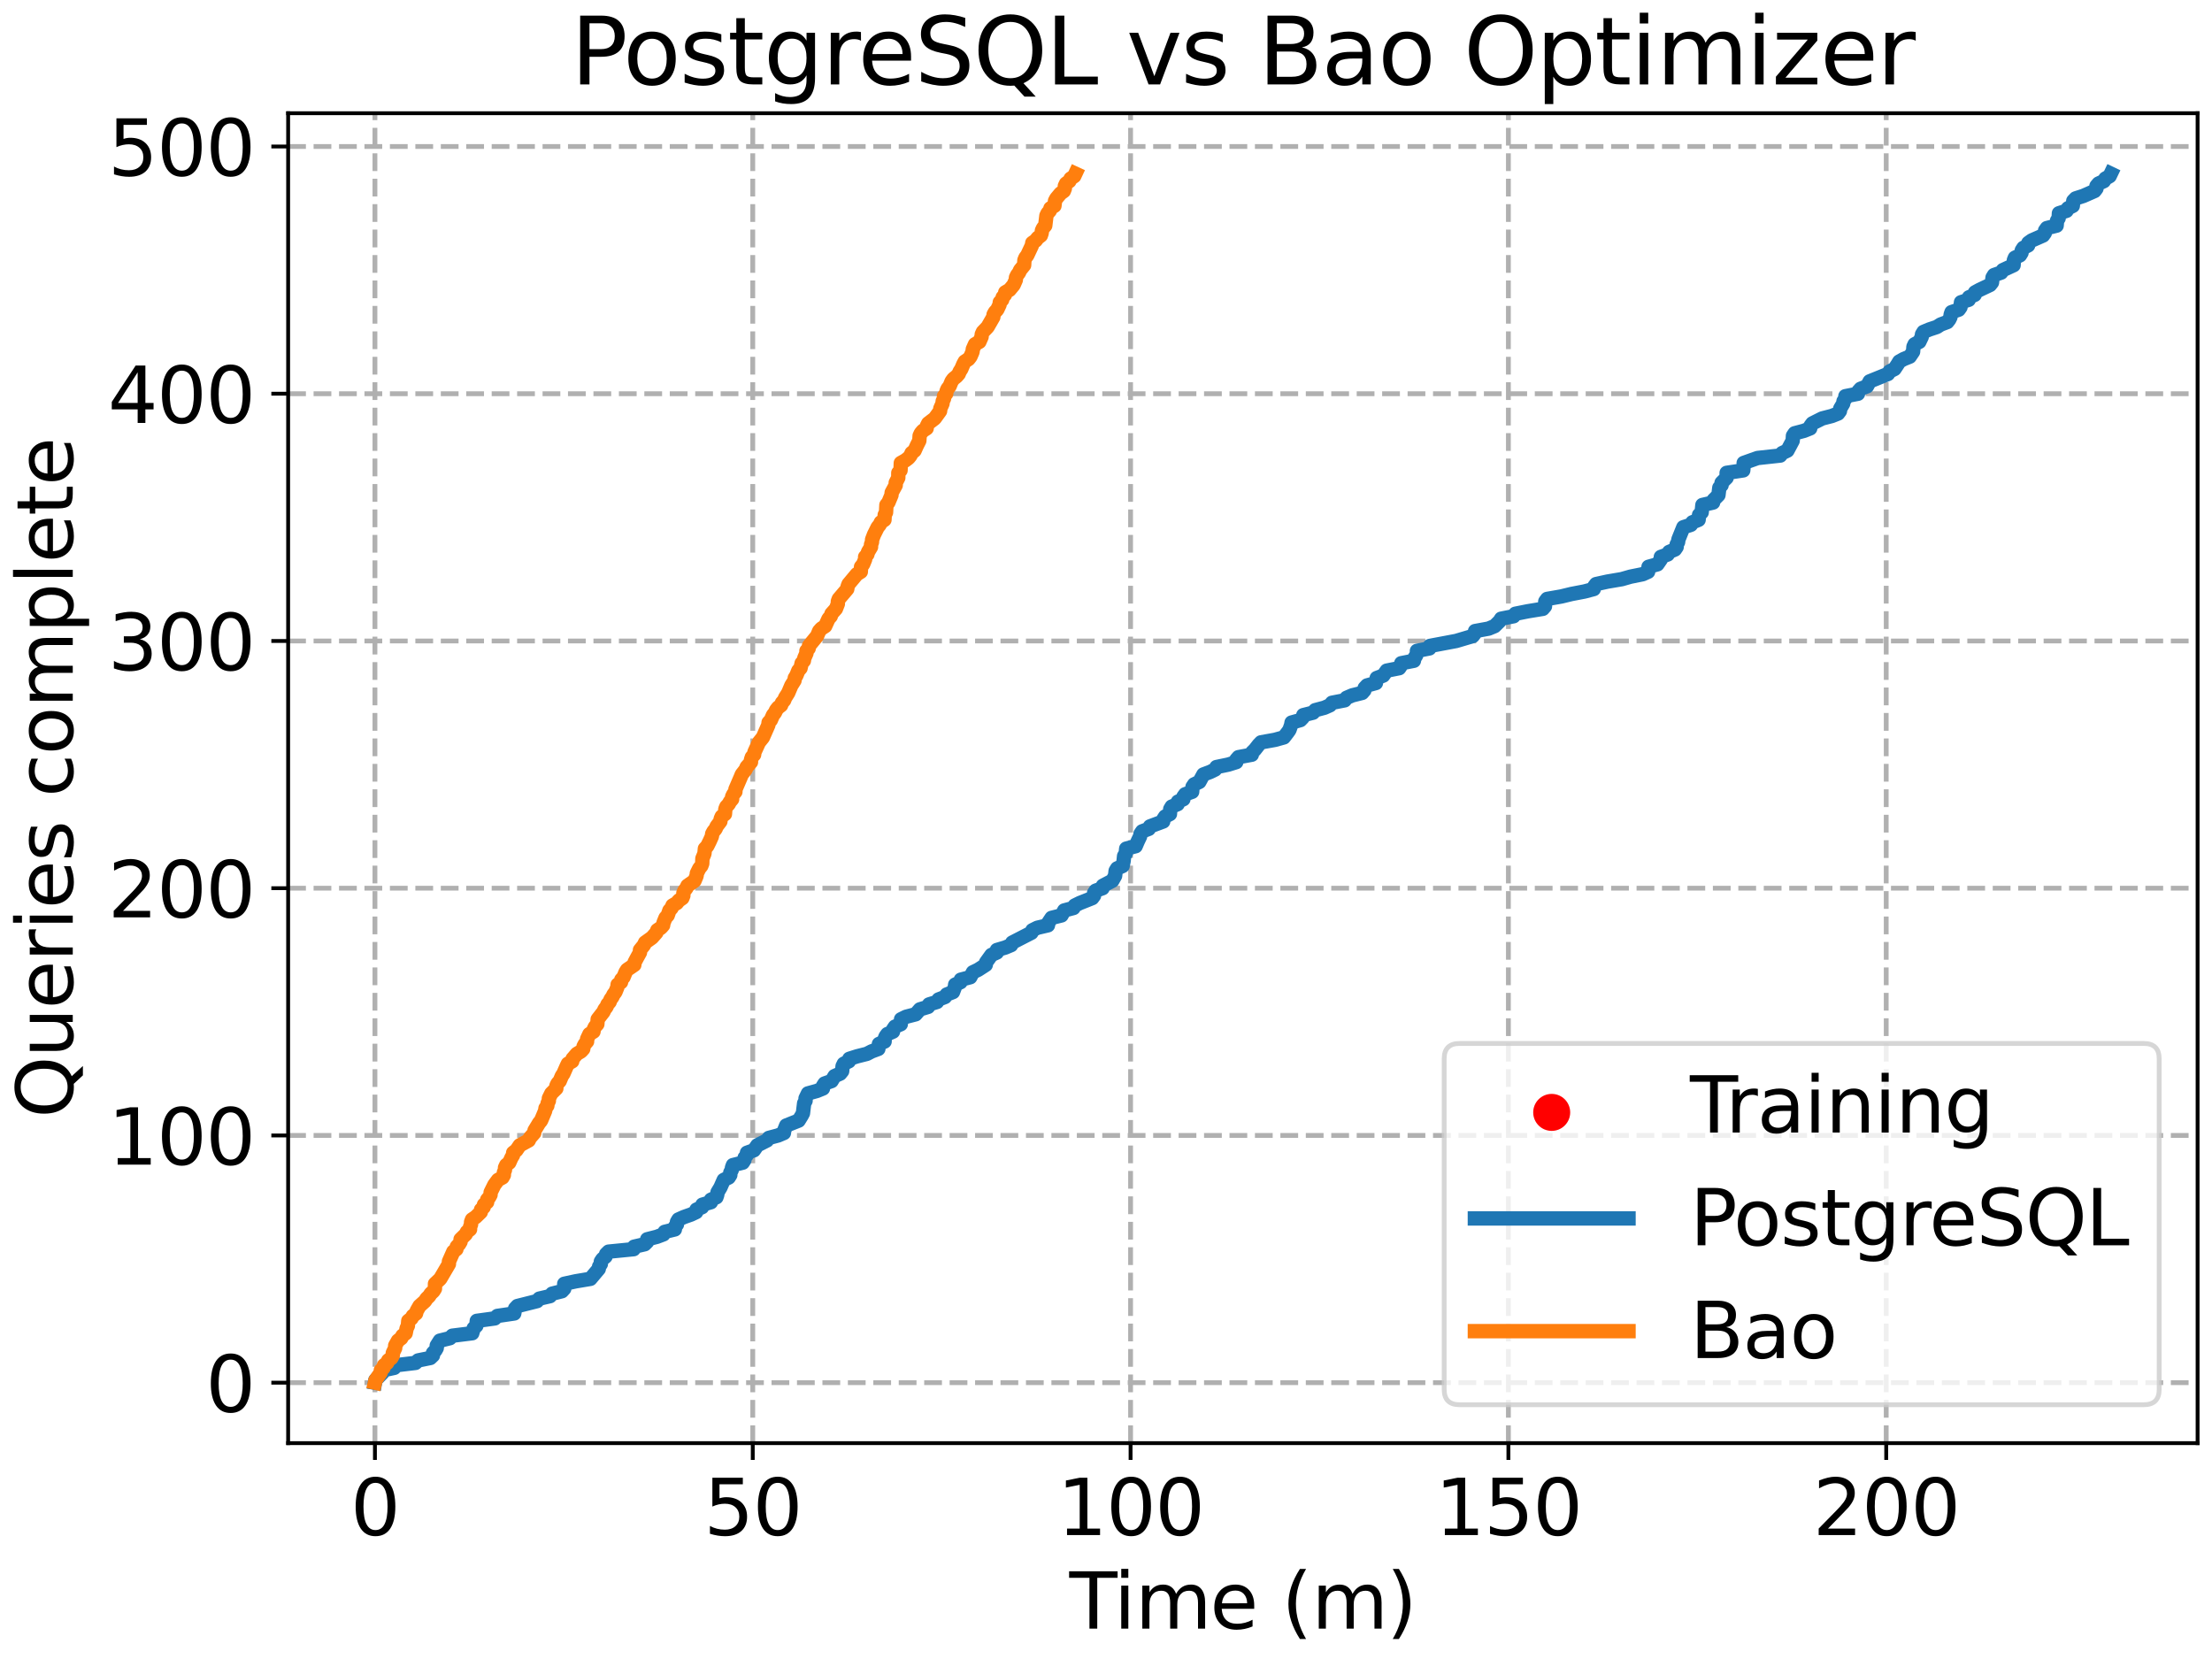 <?xml version="1.0" encoding="utf-8" standalone="no"?>
<!DOCTYPE svg PUBLIC "-//W3C//DTD SVG 1.1//EN"
  "http://www.w3.org/Graphics/SVG/1.1/DTD/svg11.dtd">
<svg xmlns:xlink="http://www.w3.org/1999/xlink" width="460.8pt" height="345.6pt" viewBox="0 0 460.8 345.6" xmlns="http://www.w3.org/2000/svg" version="1.1">
 <defs>
  <style type="text/css">*{stroke-linejoin: round; stroke-linecap: butt}</style>
 </defs>
 <g id="figure_1">
  <g id="patch_1">
   <path d="M 0 345.6 
L 460.8 345.6 
L 460.8 0 
L 0 0 
z
" style="fill: #ffffff"/>
  </g>
  <g id="axes_1">
   <g id="patch_2">
    <path d="M 60.025 300.63 
L 457.8 300.63 
L 457.8 23.589 
L 60.025 23.589 
z
" style="fill: #ffffff"/>
   </g>
   <g id="PathCollection_1"/>
   <g id="matplotlib.axis_1">
    <g id="xtick_1">
     <g id="line2d_1">
      <path d="M 78.106 300.63 
L 78.106 23.589 
" clip-path="url(#p5efdcb391f)" style="fill: none; stroke-dasharray: 3.7,1.6; stroke-dashoffset: 0; stroke: #b0b0b0"/>
     </g>
     <g id="line2d_2">
      <defs>
       <path id="m26946349d3" d="M 0 0 
L 0 3.5 
" style="stroke: #000000; stroke-width: 0.8"/>
      </defs>
      <g>
       <use xlink:href="#m26946349d3" x="78.106" y="300.63" style="stroke: #000000; stroke-width: 0.8"/>
      </g>
     </g>
     <g id="text_1">
      <!-- 0 -->
      <g transform="translate(73.016 319.787) scale(0.16 -0.16)">
       <defs>
        <path id="DejaVuSans-30" d="M 2034 4250 
Q 1547 4250 1301 3770 
Q 1056 3291 1056 2328 
Q 1056 1369 1301 889 
Q 1547 409 2034 409 
Q 2525 409 2770 889 
Q 3016 1369 3016 2328 
Q 3016 3291 2770 3770 
Q 2525 4250 2034 4250 
z
M 2034 4750 
Q 2819 4750 3233 4129 
Q 3647 3509 3647 2328 
Q 3647 1150 3233 529 
Q 2819 -91 2034 -91 
Q 1250 -91 836 529 
Q 422 1150 422 2328 
Q 422 3509 836 4129 
Q 1250 4750 2034 4750 
z
" transform="scale(0.016)"/>
       </defs>
       <use xlink:href="#DejaVuSans-30"/>
      </g>
     </g>
    </g>
    <g id="xtick_2">
     <g id="line2d_3">
      <path d="M 156.813 300.63 
L 156.813 23.589 
" clip-path="url(#p5efdcb391f)" style="fill: none; stroke-dasharray: 3.7,1.6; stroke-dashoffset: 0; stroke: #b0b0b0"/>
     </g>
     <g id="line2d_4">
      <g>
       <use xlink:href="#m26946349d3" x="156.813" y="300.63" style="stroke: #000000; stroke-width: 0.8"/>
      </g>
     </g>
     <g id="text_2">
      <!-- 50 -->
      <g transform="translate(146.633 319.787) scale(0.16 -0.16)">
       <defs>
        <path id="DejaVuSans-35" d="M 691 4666 
L 3169 4666 
L 3169 4134 
L 1269 4134 
L 1269 2991 
Q 1406 3038 1543 3061 
Q 1681 3084 1819 3084 
Q 2600 3084 3056 2656 
Q 3513 2228 3513 1497 
Q 3513 744 3044 326 
Q 2575 -91 1722 -91 
Q 1428 -91 1123 -41 
Q 819 9 494 109 
L 494 744 
Q 775 591 1075 516 
Q 1375 441 1709 441 
Q 2250 441 2565 725 
Q 2881 1009 2881 1497 
Q 2881 1984 2565 2268 
Q 2250 2553 1709 2553 
Q 1456 2553 1204 2497 
Q 953 2441 691 2322 
L 691 4666 
z
" transform="scale(0.016)"/>
       </defs>
       <use xlink:href="#DejaVuSans-35"/>
       <use xlink:href="#DejaVuSans-30" x="63.623"/>
      </g>
     </g>
    </g>
    <g id="xtick_3">
     <g id="line2d_5">
      <path d="M 235.52 300.63 
L 235.52 23.589 
" clip-path="url(#p5efdcb391f)" style="fill: none; stroke-dasharray: 3.7,1.6; stroke-dashoffset: 0; stroke: #b0b0b0"/>
     </g>
     <g id="line2d_6">
      <g>
       <use xlink:href="#m26946349d3" x="235.52" y="300.63" style="stroke: #000000; stroke-width: 0.8"/>
      </g>
     </g>
     <g id="text_3">
      <!-- 100 -->
      <g transform="translate(220.25 319.787) scale(0.16 -0.16)">
       <defs>
        <path id="DejaVuSans-31" d="M 794 531 
L 1825 531 
L 1825 4091 
L 703 3866 
L 703 4441 
L 1819 4666 
L 2450 4666 
L 2450 531 
L 3481 531 
L 3481 0 
L 794 0 
L 794 531 
z
" transform="scale(0.016)"/>
       </defs>
       <use xlink:href="#DejaVuSans-31"/>
       <use xlink:href="#DejaVuSans-30" x="63.623"/>
       <use xlink:href="#DejaVuSans-30" x="127.246"/>
      </g>
     </g>
    </g>
    <g id="xtick_4">
     <g id="line2d_7">
      <path d="M 314.227 300.63 
L 314.227 23.589 
" clip-path="url(#p5efdcb391f)" style="fill: none; stroke-dasharray: 3.7,1.6; stroke-dashoffset: 0; stroke: #b0b0b0"/>
     </g>
     <g id="line2d_8">
      <g>
       <use xlink:href="#m26946349d3" x="314.227" y="300.63" style="stroke: #000000; stroke-width: 0.8"/>
      </g>
     </g>
     <g id="text_4">
      <!-- 150 -->
      <g transform="translate(298.957 319.787) scale(0.16 -0.16)">
       <use xlink:href="#DejaVuSans-31"/>
       <use xlink:href="#DejaVuSans-35" x="63.623"/>
       <use xlink:href="#DejaVuSans-30" x="127.246"/>
      </g>
     </g>
    </g>
    <g id="xtick_5">
     <g id="line2d_9">
      <path d="M 392.933 300.63 
L 392.933 23.589 
" clip-path="url(#p5efdcb391f)" style="fill: none; stroke-dasharray: 3.7,1.6; stroke-dashoffset: 0; stroke: #b0b0b0"/>
     </g>
     <g id="line2d_10">
      <g>
       <use xlink:href="#m26946349d3" x="392.933" y="300.63" style="stroke: #000000; stroke-width: 0.8"/>
      </g>
     </g>
     <g id="text_5">
      <!-- 200 -->
      <g transform="translate(377.663 319.787) scale(0.16 -0.16)">
       <defs>
        <path id="DejaVuSans-32" d="M 1228 531 
L 3431 531 
L 3431 0 
L 469 0 
L 469 531 
Q 828 903 1448 1529 
Q 2069 2156 2228 2338 
Q 2531 2678 2651 2914 
Q 2772 3150 2772 3378 
Q 2772 3750 2511 3984 
Q 2250 4219 1831 4219 
Q 1534 4219 1204 4116 
Q 875 4013 500 3803 
L 500 4441 
Q 881 4594 1212 4672 
Q 1544 4750 1819 4750 
Q 2544 4750 2975 4387 
Q 3406 4025 3406 3419 
Q 3406 3131 3298 2873 
Q 3191 2616 2906 2266 
Q 2828 2175 2409 1742 
Q 1991 1309 1228 531 
z
" transform="scale(0.016)"/>
       </defs>
       <use xlink:href="#DejaVuSans-32"/>
       <use xlink:href="#DejaVuSans-30" x="63.623"/>
       <use xlink:href="#DejaVuSans-30" x="127.246"/>
      </g>
     </g>
    </g>
    <g id="text_6">
     <!-- Time (m) -->
     <g transform="translate(222.761 339.272) scale(0.16 -0.16)">
      <defs>
       <path id="DejaVuSans-54" d="M -19 4666 
L 3928 4666 
L 3928 4134 
L 2272 4134 
L 2272 0 
L 1638 0 
L 1638 4134 
L -19 4134 
L -19 4666 
z
" transform="scale(0.016)"/>
       <path id="DejaVuSans-69" d="M 603 3500 
L 1178 3500 
L 1178 0 
L 603 0 
L 603 3500 
z
M 603 4863 
L 1178 4863 
L 1178 4134 
L 603 4134 
L 603 4863 
z
" transform="scale(0.016)"/>
       <path id="DejaVuSans-6d" d="M 3328 2828 
Q 3544 3216 3844 3400 
Q 4144 3584 4550 3584 
Q 5097 3584 5394 3201 
Q 5691 2819 5691 2113 
L 5691 0 
L 5113 0 
L 5113 2094 
Q 5113 2597 4934 2840 
Q 4756 3084 4391 3084 
Q 3944 3084 3684 2787 
Q 3425 2491 3425 1978 
L 3425 0 
L 2847 0 
L 2847 2094 
Q 2847 2600 2669 2842 
Q 2491 3084 2119 3084 
Q 1678 3084 1418 2786 
Q 1159 2488 1159 1978 
L 1159 0 
L 581 0 
L 581 3500 
L 1159 3500 
L 1159 2956 
Q 1356 3278 1631 3431 
Q 1906 3584 2284 3584 
Q 2666 3584 2933 3390 
Q 3200 3197 3328 2828 
z
" transform="scale(0.016)"/>
       <path id="DejaVuSans-65" d="M 3597 1894 
L 3597 1613 
L 953 1613 
Q 991 1019 1311 708 
Q 1631 397 2203 397 
Q 2534 397 2845 478 
Q 3156 559 3463 722 
L 3463 178 
Q 3153 47 2828 -22 
Q 2503 -91 2169 -91 
Q 1331 -91 842 396 
Q 353 884 353 1716 
Q 353 2575 817 3079 
Q 1281 3584 2069 3584 
Q 2775 3584 3186 3129 
Q 3597 2675 3597 1894 
z
M 3022 2063 
Q 3016 2534 2758 2815 
Q 2500 3097 2075 3097 
Q 1594 3097 1305 2825 
Q 1016 2553 972 2059 
L 3022 2063 
z
" transform="scale(0.016)"/>
       <path id="DejaVuSans-20" transform="scale(0.016)"/>
       <path id="DejaVuSans-28" d="M 1984 4856 
Q 1566 4138 1362 3434 
Q 1159 2731 1159 2009 
Q 1159 1288 1364 580 
Q 1569 -128 1984 -844 
L 1484 -844 
Q 1016 -109 783 600 
Q 550 1309 550 2009 
Q 550 2706 781 3412 
Q 1013 4119 1484 4856 
L 1984 4856 
z
" transform="scale(0.016)"/>
       <path id="DejaVuSans-29" d="M 513 4856 
L 1013 4856 
Q 1481 4119 1714 3412 
Q 1947 2706 1947 2009 
Q 1947 1309 1714 600 
Q 1481 -109 1013 -844 
L 513 -844 
Q 928 -128 1133 580 
Q 1338 1288 1338 2009 
Q 1338 2731 1133 3434 
Q 928 4138 513 4856 
z
" transform="scale(0.016)"/>
      </defs>
      <use xlink:href="#DejaVuSans-54"/>
      <use xlink:href="#DejaVuSans-69" x="57.959"/>
      <use xlink:href="#DejaVuSans-6d" x="85.742"/>
      <use xlink:href="#DejaVuSans-65" x="183.154"/>
      <use xlink:href="#DejaVuSans-20" x="244.678"/>
      <use xlink:href="#DejaVuSans-28" x="276.465"/>
      <use xlink:href="#DejaVuSans-6d" x="315.479"/>
      <use xlink:href="#DejaVuSans-29" x="412.891"/>
     </g>
    </g>
   </g>
   <g id="matplotlib.axis_2">
    <g id="ytick_1">
     <g id="line2d_11">
      <path d="M 60.025 288.037 
L 457.8 288.037 
" clip-path="url(#p5efdcb391f)" style="fill: none; stroke-dasharray: 3.7,1.6; stroke-dashoffset: 0; stroke: #b0b0b0"/>
     </g>
     <g id="line2d_12">
      <defs>
       <path id="m5eeb9c8889" d="M 0 0 
L -3.5 0 
" style="stroke: #000000; stroke-width: 0.8"/>
      </defs>
      <g>
       <use xlink:href="#m5eeb9c8889" x="60.025" y="288.037" style="stroke: #000000; stroke-width: 0.8"/>
      </g>
     </g>
     <g id="text_7">
      <!-- 0 -->
      <g transform="translate(42.845 294.116) scale(0.16 -0.16)">
       <use xlink:href="#DejaVuSans-30"/>
      </g>
     </g>
    </g>
    <g id="ytick_2">
     <g id="line2d_13">
      <path d="M 60.025 236.533 
L 457.8 236.533 
" clip-path="url(#p5efdcb391f)" style="fill: none; stroke-dasharray: 3.7,1.6; stroke-dashoffset: 0; stroke: #b0b0b0"/>
     </g>
     <g id="line2d_14">
      <g>
       <use xlink:href="#m5eeb9c8889" x="60.025" y="236.533" style="stroke: #000000; stroke-width: 0.8"/>
      </g>
     </g>
     <g id="text_8">
      <!-- 100 -->
      <g transform="translate(22.485 242.612) scale(0.16 -0.16)">
       <use xlink:href="#DejaVuSans-31"/>
       <use xlink:href="#DejaVuSans-30" x="63.623"/>
       <use xlink:href="#DejaVuSans-30" x="127.246"/>
      </g>
     </g>
    </g>
    <g id="ytick_3">
     <g id="line2d_15">
      <path d="M 60.025 185.029 
L 457.8 185.029 
" clip-path="url(#p5efdcb391f)" style="fill: none; stroke-dasharray: 3.7,1.6; stroke-dashoffset: 0; stroke: #b0b0b0"/>
     </g>
     <g id="line2d_16">
      <g>
       <use xlink:href="#m5eeb9c8889" x="60.025" y="185.029" style="stroke: #000000; stroke-width: 0.8"/>
      </g>
     </g>
     <g id="text_9">
      <!-- 200 -->
      <g transform="translate(22.485 191.108) scale(0.16 -0.16)">
       <use xlink:href="#DejaVuSans-32"/>
       <use xlink:href="#DejaVuSans-30" x="63.623"/>
       <use xlink:href="#DejaVuSans-30" x="127.246"/>
      </g>
     </g>
    </g>
    <g id="ytick_4">
     <g id="line2d_17">
      <path d="M 60.025 133.525 
L 457.8 133.525 
" clip-path="url(#p5efdcb391f)" style="fill: none; stroke-dasharray: 3.7,1.6; stroke-dashoffset: 0; stroke: #b0b0b0"/>
     </g>
     <g id="line2d_18">
      <g>
       <use xlink:href="#m5eeb9c8889" x="60.025" y="133.525" style="stroke: #000000; stroke-width: 0.8"/>
      </g>
     </g>
     <g id="text_10">
      <!-- 300 -->
      <g transform="translate(22.485 139.603) scale(0.16 -0.16)">
       <defs>
        <path id="DejaVuSans-33" d="M 2597 2516 
Q 3050 2419 3304 2112 
Q 3559 1806 3559 1356 
Q 3559 666 3084 287 
Q 2609 -91 1734 -91 
Q 1441 -91 1130 -33 
Q 819 25 488 141 
L 488 750 
Q 750 597 1062 519 
Q 1375 441 1716 441 
Q 2309 441 2620 675 
Q 2931 909 2931 1356 
Q 2931 1769 2642 2001 
Q 2353 2234 1838 2234 
L 1294 2234 
L 1294 2753 
L 1863 2753 
Q 2328 2753 2575 2939 
Q 2822 3125 2822 3475 
Q 2822 3834 2567 4026 
Q 2313 4219 1838 4219 
Q 1578 4219 1281 4162 
Q 984 4106 628 3988 
L 628 4550 
Q 988 4650 1302 4700 
Q 1616 4750 1894 4750 
Q 2613 4750 3031 4423 
Q 3450 4097 3450 3541 
Q 3450 3153 3228 2886 
Q 3006 2619 2597 2516 
z
" transform="scale(0.016)"/>
       </defs>
       <use xlink:href="#DejaVuSans-33"/>
       <use xlink:href="#DejaVuSans-30" x="63.623"/>
       <use xlink:href="#DejaVuSans-30" x="127.246"/>
      </g>
     </g>
    </g>
    <g id="ytick_5">
     <g id="line2d_19">
      <path d="M 60.025 82.021 
L 457.8 82.021 
" clip-path="url(#p5efdcb391f)" style="fill: none; stroke-dasharray: 3.7,1.6; stroke-dashoffset: 0; stroke: #b0b0b0"/>
     </g>
     <g id="line2d_20">
      <g>
       <use xlink:href="#m5eeb9c8889" x="60.025" y="82.021" style="stroke: #000000; stroke-width: 0.8"/>
      </g>
     </g>
     <g id="text_11">
      <!-- 400 -->
      <g transform="translate(22.485 88.099) scale(0.16 -0.16)">
       <defs>
        <path id="DejaVuSans-34" d="M 2419 4116 
L 825 1625 
L 2419 1625 
L 2419 4116 
z
M 2253 4666 
L 3047 4666 
L 3047 1625 
L 3713 1625 
L 3713 1100 
L 3047 1100 
L 3047 0 
L 2419 0 
L 2419 1100 
L 313 1100 
L 313 1709 
L 2253 4666 
z
" transform="scale(0.016)"/>
       </defs>
       <use xlink:href="#DejaVuSans-34"/>
       <use xlink:href="#DejaVuSans-30" x="63.623"/>
       <use xlink:href="#DejaVuSans-30" x="127.246"/>
      </g>
     </g>
    </g>
    <g id="ytick_6">
     <g id="line2d_21">
      <path d="M 60.025 30.517 
L 457.8 30.517 
" clip-path="url(#p5efdcb391f)" style="fill: none; stroke-dasharray: 3.7,1.6; stroke-dashoffset: 0; stroke: #b0b0b0"/>
     </g>
     <g id="line2d_22">
      <g>
       <use xlink:href="#m5eeb9c8889" x="60.025" y="30.517" style="stroke: #000000; stroke-width: 0.8"/>
      </g>
     </g>
     <g id="text_12">
      <!-- 500 -->
      <g transform="translate(22.485 36.595) scale(0.16 -0.16)">
       <use xlink:href="#DejaVuSans-35"/>
       <use xlink:href="#DejaVuSans-30" x="63.623"/>
       <use xlink:href="#DejaVuSans-30" x="127.246"/>
      </g>
     </g>
    </g>
    <g id="text_13">
     <!-- Queries complete -->
     <g transform="translate(15.158 232.912) rotate(-90) scale(0.16 -0.16)">
      <defs>
       <path id="DejaVuSans-51" d="M 2522 4238 
Q 1834 4238 1429 3725 
Q 1025 3213 1025 2328 
Q 1025 1447 1429 934 
Q 1834 422 2522 422 
Q 3209 422 3611 934 
Q 4013 1447 4013 2328 
Q 4013 3213 3611 3725 
Q 3209 4238 2522 4238 
z
M 3406 84 
L 4238 -825 
L 3475 -825 
L 2784 -78 
Q 2681 -84 2626 -87 
Q 2572 -91 2522 -91 
Q 1538 -91 948 567 
Q 359 1225 359 2328 
Q 359 3434 948 4092 
Q 1538 4750 2522 4750 
Q 3503 4750 4090 4092 
Q 4678 3434 4678 2328 
Q 4678 1516 4351 937 
Q 4025 359 3406 84 
z
" transform="scale(0.016)"/>
       <path id="DejaVuSans-75" d="M 544 1381 
L 544 3500 
L 1119 3500 
L 1119 1403 
Q 1119 906 1312 657 
Q 1506 409 1894 409 
Q 2359 409 2629 706 
Q 2900 1003 2900 1516 
L 2900 3500 
L 3475 3500 
L 3475 0 
L 2900 0 
L 2900 538 
Q 2691 219 2414 64 
Q 2138 -91 1772 -91 
Q 1169 -91 856 284 
Q 544 659 544 1381 
z
M 1991 3584 
L 1991 3584 
z
" transform="scale(0.016)"/>
       <path id="DejaVuSans-72" d="M 2631 2963 
Q 2534 3019 2420 3045 
Q 2306 3072 2169 3072 
Q 1681 3072 1420 2755 
Q 1159 2438 1159 1844 
L 1159 0 
L 581 0 
L 581 3500 
L 1159 3500 
L 1159 2956 
Q 1341 3275 1631 3429 
Q 1922 3584 2338 3584 
Q 2397 3584 2469 3576 
Q 2541 3569 2628 3553 
L 2631 2963 
z
" transform="scale(0.016)"/>
       <path id="DejaVuSans-73" d="M 2834 3397 
L 2834 2853 
Q 2591 2978 2328 3040 
Q 2066 3103 1784 3103 
Q 1356 3103 1142 2972 
Q 928 2841 928 2578 
Q 928 2378 1081 2264 
Q 1234 2150 1697 2047 
L 1894 2003 
Q 2506 1872 2764 1633 
Q 3022 1394 3022 966 
Q 3022 478 2636 193 
Q 2250 -91 1575 -91 
Q 1294 -91 989 -36 
Q 684 19 347 128 
L 347 722 
Q 666 556 975 473 
Q 1284 391 1588 391 
Q 1994 391 2212 530 
Q 2431 669 2431 922 
Q 2431 1156 2273 1281 
Q 2116 1406 1581 1522 
L 1381 1569 
Q 847 1681 609 1914 
Q 372 2147 372 2553 
Q 372 3047 722 3315 
Q 1072 3584 1716 3584 
Q 2034 3584 2315 3537 
Q 2597 3491 2834 3397 
z
" transform="scale(0.016)"/>
       <path id="DejaVuSans-63" d="M 3122 3366 
L 3122 2828 
Q 2878 2963 2633 3030 
Q 2388 3097 2138 3097 
Q 1578 3097 1268 2742 
Q 959 2388 959 1747 
Q 959 1106 1268 751 
Q 1578 397 2138 397 
Q 2388 397 2633 464 
Q 2878 531 3122 666 
L 3122 134 
Q 2881 22 2623 -34 
Q 2366 -91 2075 -91 
Q 1284 -91 818 406 
Q 353 903 353 1747 
Q 353 2603 823 3093 
Q 1294 3584 2113 3584 
Q 2378 3584 2631 3529 
Q 2884 3475 3122 3366 
z
" transform="scale(0.016)"/>
       <path id="DejaVuSans-6f" d="M 1959 3097 
Q 1497 3097 1228 2736 
Q 959 2375 959 1747 
Q 959 1119 1226 758 
Q 1494 397 1959 397 
Q 2419 397 2687 759 
Q 2956 1122 2956 1747 
Q 2956 2369 2687 2733 
Q 2419 3097 1959 3097 
z
M 1959 3584 
Q 2709 3584 3137 3096 
Q 3566 2609 3566 1747 
Q 3566 888 3137 398 
Q 2709 -91 1959 -91 
Q 1206 -91 779 398 
Q 353 888 353 1747 
Q 353 2609 779 3096 
Q 1206 3584 1959 3584 
z
" transform="scale(0.016)"/>
       <path id="DejaVuSans-70" d="M 1159 525 
L 1159 -1331 
L 581 -1331 
L 581 3500 
L 1159 3500 
L 1159 2969 
Q 1341 3281 1617 3432 
Q 1894 3584 2278 3584 
Q 2916 3584 3314 3078 
Q 3713 2572 3713 1747 
Q 3713 922 3314 415 
Q 2916 -91 2278 -91 
Q 1894 -91 1617 61 
Q 1341 213 1159 525 
z
M 3116 1747 
Q 3116 2381 2855 2742 
Q 2594 3103 2138 3103 
Q 1681 3103 1420 2742 
Q 1159 2381 1159 1747 
Q 1159 1113 1420 752 
Q 1681 391 2138 391 
Q 2594 391 2855 752 
Q 3116 1113 3116 1747 
z
" transform="scale(0.016)"/>
       <path id="DejaVuSans-6c" d="M 603 4863 
L 1178 4863 
L 1178 0 
L 603 0 
L 603 4863 
z
" transform="scale(0.016)"/>
       <path id="DejaVuSans-74" d="M 1172 4494 
L 1172 3500 
L 2356 3500 
L 2356 3053 
L 1172 3053 
L 1172 1153 
Q 1172 725 1289 603 
Q 1406 481 1766 481 
L 2356 481 
L 2356 0 
L 1766 0 
Q 1100 0 847 248 
Q 594 497 594 1153 
L 594 3053 
L 172 3053 
L 172 3500 
L 594 3500 
L 594 4494 
L 1172 4494 
z
" transform="scale(0.016)"/>
      </defs>
      <use xlink:href="#DejaVuSans-51"/>
      <use xlink:href="#DejaVuSans-75" x="78.711"/>
      <use xlink:href="#DejaVuSans-65" x="142.09"/>
      <use xlink:href="#DejaVuSans-72" x="203.613"/>
      <use xlink:href="#DejaVuSans-69" x="244.727"/>
      <use xlink:href="#DejaVuSans-65" x="272.51"/>
      <use xlink:href="#DejaVuSans-73" x="334.033"/>
      <use xlink:href="#DejaVuSans-20" x="386.133"/>
      <use xlink:href="#DejaVuSans-63" x="417.92"/>
      <use xlink:href="#DejaVuSans-6f" x="472.9"/>
      <use xlink:href="#DejaVuSans-6d" x="534.082"/>
      <use xlink:href="#DejaVuSans-70" x="631.494"/>
      <use xlink:href="#DejaVuSans-6c" x="694.971"/>
      <use xlink:href="#DejaVuSans-65" x="722.754"/>
      <use xlink:href="#DejaVuSans-74" x="784.277"/>
      <use xlink:href="#DejaVuSans-65" x="823.486"/>
     </g>
    </g>
   </g>
   <g id="line2d_23">
    <path d="M 78.106 288.037 
L 78.189 287.522 
L 79.67 285.977 
L 79.76 285.462 
L 82.133 284.947 
L 82.246 284.432 
L 86.55 283.917 
L 87.107 283.402 
L 89.648 282.887 
L 90.187 282.372 
L 90.194 281.857 
L 90.688 281.341 
L 90.978 280.826 
L 90.981 280.311 
L 91.633 279.281 
L 93.724 278.766 
L 94.23 278.251 
L 98.377 277.736 
L 98.68 276.706 
L 99.231 276.191 
L 99.324 275.161 
L 103.07 274.646 
L 103.613 274.131 
L 107.125 273.616 
L 107.311 272.586 
L 107.785 272.071 
L 111.886 271.041 
L 112.354 270.526 
L 114.577 270.011 
L 115.019 269.496 
L 117.066 268.98 
L 117.538 268.465 
L 117.544 267.435 
L 119.925 266.92 
L 122.991 266.405 
L 124.291 264.86 
L 124.728 264.345 
L 124.812 263.83 
L 125.167 263.315 
L 125.171 262.8 
L 125.51 262.285 
L 126.14 261.77 
L 126.261 261.255 
L 126.782 260.74 
L 131.998 260.225 
L 132.091 259.71 
L 134.304 259.195 
L 134.82 258.68 
L 134.826 258.165 
L 136.839 257.65 
L 138.203 257.135 
L 138.459 256.62 
L 140.585 256.104 
L 140.59 255.589 
L 141.022 255.074 
L 141.027 254.559 
L 141.326 254.044 
L 142.478 253.529 
L 143.94 253.014 
L 145.025 252.499 
L 145.094 251.984 
L 146.261 251.469 
L 146.326 250.954 
L 148.1 250.439 
L 148.104 249.924 
L 149.243 249.409 
L 149.419 248.894 
L 149.473 248.379 
L 150.088 247.349 
L 150.767 245.804 
L 151.807 245.289 
L 152.134 244.774 
L 152.137 244.259 
L 152.43 243.743 
L 152.491 243.228 
L 152.686 242.713 
L 154.736 242.198 
L 155.069 241.683 
L 155.129 241.168 
L 155.544 240.653 
L 155.611 240.138 
L 157.053 239.623 
L 157.763 238.593 
L 159.783 237.563 
L 160.16 237.048 
L 162.091 236.533 
L 163.302 236.018 
L 163.364 235.503 
L 163.773 234.473 
L 166.365 233.443 
L 167.002 232.413 
L 167.27 231.898 
L 167.518 229.837 
L 167.811 229.322 
L 167.813 228.807 
L 168.313 227.777 
L 170.177 227.262 
L 171.438 226.747 
L 171.443 226.232 
L 171.77 225.717 
L 173.234 225.202 
L 173.852 224.172 
L 175.017 223.657 
L 175.433 223.142 
L 175.525 222.112 
L 175.775 221.597 
L 176.833 221.082 
L 176.932 220.567 
L 178.553 220.052 
L 180.592 219.537 
L 181.578 219.022 
L 182.973 218.506 
L 183.099 217.476 
L 184.28 216.961 
L 184.285 216.446 
L 184.482 215.931 
L 184.858 215.416 
L 186.029 214.901 
L 186.082 214.386 
L 186.437 213.871 
L 187.649 213.356 
L 187.712 212.326 
L 188.758 211.811 
L 190.741 211.296 
L 191.637 210.266 
L 193.337 209.751 
L 193.541 209.236 
L 195.202 208.721 
L 195.521 208.206 
L 196.856 207.691 
L 197.216 207.176 
L 198.525 206.661 
L 198.917 205.63 
L 198.981 205.115 
L 200.1 204.6 
L 200.16 204.085 
L 202.125 203.57 
L 202.675 202.54 
L 203.754 202.025 
L 205.349 200.995 
L 205.421 200.48 
L 206.532 198.935 
L 207.665 198.42 
L 207.672 197.905 
L 209.415 197.39 
L 210.64 196.875 
L 210.867 196.36 
L 214.872 194.3 
L 215.067 193.785 
L 216.104 193.269 
L 218.308 192.754 
L 218.384 192.239 
L 219.068 191.209 
L 221.135 190.694 
L 221.697 189.664 
L 223.629 189.149 
L 223.897 188.634 
L 224.949 188.119 
L 227.53 187.089 
L 227.908 186.574 
L 227.913 186.059 
L 228.246 185.544 
L 229.684 185.029 
L 229.748 184.514 
L 231.713 183.484 
L 232.293 182.454 
L 232.408 181.424 
L 232.716 180.908 
L 233.863 180.393 
L 234.068 179.363 
L 234.172 178.333 
L 234.505 177.818 
L 234.608 176.788 
L 236.579 176.273 
L 237.02 175.243 
L 237.513 174.213 
L 237.593 173.698 
L 237.939 173.183 
L 239.311 172.668 
L 239.557 172.153 
L 242.314 171.123 
L 242.385 170.608 
L 242.723 170.093 
L 243.718 169.578 
L 243.783 168.548 
L 244.088 168.032 
L 245.322 167.517 
L 245.385 167.002 
L 246.519 166.487 
L 246.524 165.972 
L 246.9 165.457 
L 248.347 164.942 
L 248.424 163.912 
L 248.771 163.397 
L 249.847 162.882 
L 250.692 161.337 
L 252.071 160.822 
L 253.123 160.307 
L 253.407 159.792 
L 255.883 159.277 
L 257.537 158.762 
L 257.554 158.247 
L 257.996 157.732 
L 260.772 157.217 
L 260.865 156.702 
L 261.399 156.187 
L 262.208 155.156 
L 262.703 154.641 
L 265.583 154.126 
L 267.447 153.611 
L 268.239 152.581 
L 268.605 152.066 
L 268.968 151.036 
L 269.059 150.521 
L 270.899 150.006 
L 271.391 149.491 
L 271.5 148.976 
L 273.538 148.461 
L 273.977 147.946 
L 275.907 147.431 
L 277.065 146.916 
L 277.474 146.401 
L 280.126 145.886 
L 280.505 145.371 
L 281.706 144.856 
L 283.767 144.341 
L 284.218 143.826 
L 284.294 143.311 
L 284.776 142.795 
L 286.633 142.28 
L 286.794 141.25 
L 288.146 140.735 
L 288.882 139.705 
L 291.481 139.19 
L 291.826 138.675 
L 291.908 138.16 
L 294.542 137.645 
L 294.63 137.13 
L 294.973 136.615 
L 295.173 136.1 
L 295.177 135.585 
L 297.779 135.07 
L 297.872 134.555 
L 303.346 133.525 
L 306.811 132.495 
L 307.2 131.98 
L 307.285 131.465 
L 310.098 130.95 
L 311.345 130.434 
L 312.39 129.404 
L 312.712 128.889 
L 315.309 128.374 
L 315.674 127.859 
L 318.245 127.344 
L 321.396 126.829 
L 321.842 126.314 
L 321.918 125.284 
L 322.3 124.769 
L 325.249 124.254 
L 327.37 123.739 
L 330.057 123.224 
L 332.011 122.709 
L 332.097 122.194 
L 332.488 121.679 
L 334.825 121.164 
L 337.85 120.649 
L 339.65 120.134 
L 342.194 119.619 
L 343.333 119.104 
L 343.419 118.073 
L 345.269 117.558 
L 345.984 116.528 
L 345.987 116.013 
L 347.42 115.498 
L 347.702 114.983 
L 348.921 114.468 
L 349.274 113.953 
L 349.277 113.438 
L 349.576 112.923 
L 349.634 112.408 
L 350.672 109.833 
L 352.253 109.318 
L 352.562 108.803 
L 353.85 108.288 
L 353.949 107.258 
L 354.491 106.743 
L 354.64 105.197 
L 356.872 104.682 
L 356.966 104.167 
L 357.981 103.137 
L 358.17 101.592 
L 358.633 101.077 
L 358.637 100.562 
L 359.684 99.532 
L 359.692 98.502 
L 363.149 97.987 
L 363.242 96.957 
L 363.244 96.442 
L 366.133 95.412 
L 370.867 94.897 
L 371.262 94.382 
L 372.35 93.867 
L 373.45 91.806 
L 373.511 90.776 
L 373.861 90.261 
L 375.805 89.746 
L 377.098 89.231 
L 377.165 88.716 
L 377.552 88.201 
L 379.599 87.171 
L 381.602 86.656 
L 382.904 86.141 
L 383.289 85.626 
L 383.358 85.111 
L 383.971 84.081 
L 384.044 83.566 
L 384.423 83.051 
L 384.426 82.536 
L 387.053 82.021 
L 387.137 81.506 
L 387.594 80.991 
L 388.932 80.476 
L 389.487 79.445 
L 393.308 77.9 
L 393.625 77.385 
L 394.657 76.87 
L 395.34 75.84 
L 395.64 75.325 
L 396.554 74.81 
L 397.834 74.295 
L 398.529 73.265 
L 398.611 72.235 
L 398.852 71.72 
L 399.833 71.205 
L 400.328 70.175 
L 400.39 69.66 
L 400.697 69.145 
L 401.931 68.63 
L 403.485 68.115 
L 404.279 67.599 
L 405.661 67.084 
L 406.063 66.569 
L 406.313 66.054 
L 406.36 65.539 
L 406.54 65.024 
L 408.04 64.509 
L 408.404 63.994 
L 408.513 62.964 
L 410.124 62.449 
L 410.174 61.934 
L 411.358 61.419 
L 411.435 60.904 
L 412.375 60.389 
L 414.558 59.359 
L 414.965 58.844 
L 415.084 57.814 
L 415.393 57.299 
L 416.881 56.784 
L 417.241 56.269 
L 419.469 55.239 
L 419.532 54.208 
L 419.74 53.693 
L 420.801 53.178 
L 421.119 52.663 
L 421.178 52.148 
L 421.506 51.633 
L 422.498 51.118 
L 422.543 50.603 
L 423.258 50.088 
L 425.603 49.058 
L 425.971 48.543 
L 426.029 48.028 
L 426.398 47.513 
L 428.435 46.998 
L 428.521 45.968 
L 428.855 45.453 
L 428.914 44.423 
L 430.508 43.908 
L 430.792 43.393 
L 431.802 42.878 
L 431.905 41.847 
L 432.396 41.332 
L 433.995 40.817 
L 436.338 39.787 
L 436.728 39.272 
L 436.732 38.757 
L 437.161 38.242 
L 438.274 37.727 
L 438.575 37.212 
L 439.473 36.697 
L 439.719 36.182 
L 439.719 36.182 
" clip-path="url(#p5efdcb391f)" style="fill: none; stroke: #1f77b4; stroke-width: 3; stroke-linecap: square"/>
   </g>
   <g id="line2d_24">
    <path d="M 78.106 288.037 
L 78.222 287.522 
L 79.29 285.977 
L 79.334 285.462 
L 79.892 284.947 
L 79.989 284.432 
L 80.654 283.917 
L 80.874 283.402 
L 81.543 282.887 
L 81.822 282.372 
L 81.829 281.857 
L 82.321 280.826 
L 82.327 280.311 
L 82.91 279.281 
L 83.586 278.766 
L 83.839 278.251 
L 84.507 277.736 
L 84.71 276.706 
L 84.966 276.191 
L 85.053 275.161 
L 85.717 274.646 
L 86.009 274.131 
L 86.672 273.616 
L 86.801 273.101 
L 87.388 272.071 
L 88.533 271.041 
L 88.859 270.526 
L 89.397 270.011 
L 89.726 269.496 
L 90.28 268.98 
L 90.604 268.465 
L 90.616 267.435 
L 91.708 266.405 
L 93.516 263.315 
L 93.523 262.8 
L 94.436 260.74 
L 95.08 260.225 
L 95.157 259.71 
L 95.633 259.195 
L 95.94 258.68 
L 95.947 258.165 
L 97.007 257.135 
L 97.274 256.62 
L 97.917 256.104 
L 97.924 255.589 
L 98.128 255.074 
L 98.135 254.559 
L 98.334 254.044 
L 99.093 253.529 
L 100.154 252.499 
L 100.216 251.984 
L 100.762 251.469 
L 100.826 250.954 
L 101.477 250.439 
L 101.486 249.924 
L 101.914 249.409 
L 102.188 248.894 
L 102.212 248.379 
L 102.98 246.834 
L 103.743 245.804 
L 104.679 245.289 
L 104.963 244.774 
L 104.971 244.259 
L 105.187 243.743 
L 105.213 243.228 
L 105.454 242.713 
L 106.086 242.198 
L 106.549 241.168 
L 106.869 240.653 
L 106.906 240.138 
L 107.573 239.623 
L 108.273 238.593 
L 110.148 237.563 
L 110.387 237.048 
L 111.289 236.018 
L 111.357 235.503 
L 112.289 233.958 
L 112.71 233.443 
L 113.574 231.383 
L 113.639 230.867 
L 114.017 230.352 
L 114.078 229.837 
L 114.337 229.322 
L 114.343 228.807 
L 114.848 227.777 
L 115.894 226.747 
L 115.902 226.232 
L 116.14 225.717 
L 116.602 225.202 
L 117.033 224.172 
L 117.373 223.657 
L 118.051 222.112 
L 118.301 221.597 
L 119.204 221.082 
L 119.283 220.567 
L 120.171 219.537 
L 121.034 219.022 
L 121.498 218.506 
L 121.57 217.991 
L 121.847 217.476 
L 122.298 216.961 
L 122.304 216.446 
L 122.787 215.416 
L 123.634 214.901 
L 123.705 214.386 
L 123.964 213.871 
L 124.436 213.356 
L 124.51 212.326 
L 125.716 210.781 
L 125.942 210.266 
L 126.348 209.751 
L 126.551 209.236 
L 127 208.721 
L 127.185 208.206 
L 127.567 207.691 
L 127.809 207.176 
L 128.202 206.661 
L 128.621 205.63 
L 128.659 205.115 
L 129.374 204.6 
L 129.43 204.085 
L 129.889 203.57 
L 130.311 202.54 
L 130.63 202.025 
L 132.141 200.995 
L 132.195 200.48 
L 132.742 199.45 
L 133.314 198.42 
L 133.32 197.905 
L 134.154 196.875 
L 134.375 196.36 
L 135.818 195.33 
L 136.727 194.3 
L 136.921 193.785 
L 137.681 193.269 
L 138.137 192.754 
L 138.22 192.239 
L 138.637 191.209 
L 139.094 190.694 
L 139.45 189.664 
L 139.911 189.149 
L 140.098 188.634 
L 140.991 188.119 
L 141.406 187.604 
L 142.144 187.089 
L 142.351 186.574 
L 142.359 186.059 
L 142.571 185.544 
L 142.979 185.029 
L 143.218 184.514 
L 144.681 183.484 
L 145.113 182.454 
L 145.165 181.939 
L 145.675 180.908 
L 146.094 180.393 
L 146.289 179.878 
L 146.324 178.848 
L 146.75 177.818 
L 146.846 176.788 
L 147.329 176.273 
L 147.843 175.243 
L 148.305 174.213 
L 148.362 173.698 
L 148.65 173.183 
L 149.075 172.668 
L 149.282 172.153 
L 150.066 171.123 
L 150.126 170.608 
L 150.348 170.093 
L 151.016 169.578 
L 151.101 168.548 
L 151.316 168.032 
L 151.798 167.517 
L 152.068 167.002 
L 152.514 166.487 
L 152.523 165.972 
L 152.769 165.457 
L 153.196 164.942 
L 153.211 164.427 
L 154.322 161.852 
L 154.527 161.337 
L 155.332 160.307 
L 155.537 159.792 
L 156.444 158.762 
L 156.45 158.247 
L 156.625 157.732 
L 157.092 157.217 
L 157.16 156.702 
L 158.101 154.641 
L 158.928 153.611 
L 160.061 151.036 
L 160.109 150.521 
L 160.58 150.006 
L 161.028 148.976 
L 161.441 148.461 
L 161.669 147.946 
L 162.061 147.431 
L 162.719 146.916 
L 162.899 146.401 
L 163.355 145.886 
L 163.553 145.371 
L 164.201 144.341 
L 164.857 142.795 
L 165.509 141.765 
L 165.569 141.25 
L 165.894 140.735 
L 166.31 139.705 
L 166.768 139.19 
L 166.996 138.16 
L 167.462 137.645 
L 167.539 137.13 
L 167.992 136.1 
L 167.997 135.585 
L 168.464 135.07 
L 168.525 134.555 
L 170.211 132.495 
L 170.644 131.465 
L 171.1 130.95 
L 171.901 130.434 
L 172.603 128.889 
L 173.064 128.374 
L 173.215 127.859 
L 174.137 126.829 
L 174.538 125.799 
L 174.543 125.284 
L 174.739 124.769 
L 176.494 122.709 
L 176.572 122.194 
L 176.772 121.679 
L 178.492 119.619 
L 179.321 119.104 
L 179.375 118.073 
L 179.796 117.558 
L 180.221 116.528 
L 180.226 116.013 
L 180.686 115.498 
L 180.826 114.983 
L 181.447 113.953 
L 181.452 113.438 
L 181.651 112.923 
L 181.673 112.408 
L 182.068 111.378 
L 182.835 109.833 
L 183.256 109.318 
L 183.498 108.803 
L 184.25 108.288 
L 184.306 107.258 
L 184.576 106.743 
L 184.656 105.197 
L 185.067 104.682 
L 185.711 103.137 
L 185.75 102.622 
L 186.592 101.077 
L 186.598 100.562 
L 187.127 99.532 
L 187.136 98.502 
L 187.597 97.987 
L 187.66 96.442 
L 188.572 95.927 
L 189.254 95.412 
L 189.675 94.897 
L 189.893 94.382 
L 190.527 93.867 
L 190.988 92.836 
L 191.51 91.806 
L 191.577 90.776 
L 191.818 90.261 
L 192.245 89.746 
L 193.036 89.231 
L 193.099 88.716 
L 193.364 88.201 
L 194.714 87.171 
L 195.833 85.626 
L 195.882 85.111 
L 196.34 84.081 
L 196.384 83.566 
L 196.65 83.051 
L 196.656 82.536 
L 197.11 82.021 
L 197.176 81.506 
L 197.398 80.991 
L 197.813 80.476 
L 198.238 79.445 
L 198.613 78.93 
L 199.255 78.415 
L 199.713 77.9 
L 199.923 77.385 
L 200.258 76.87 
L 200.696 75.84 
L 200.979 75.325 
L 201.761 74.81 
L 202.162 74.295 
L 202.603 73.265 
L 202.654 72.75 
L 203.113 71.72 
L 204.021 71.205 
L 204.478 70.175 
L 204.519 69.66 
L 204.752 69.145 
L 205.736 68.115 
L 206.923 66.054 
L 206.98 65.539 
L 207.263 65.024 
L 207.74 64.509 
L 208.226 63.479 
L 208.279 62.964 
L 208.771 62.449 
L 208.882 61.934 
L 209.345 61.419 
L 209.412 60.904 
L 210.301 60.389 
L 211.153 59.359 
L 211.609 58.329 
L 211.647 57.814 
L 211.895 57.299 
L 212.289 56.784 
L 212.503 56.269 
L 213.345 55.239 
L 213.406 54.208 
L 213.612 53.693 
L 214.002 53.178 
L 214.97 51.118 
L 215.043 50.603 
L 215.778 50.088 
L 216.154 49.573 
L 216.827 49.058 
L 217.004 48.543 
L 217.052 48.028 
L 217.294 47.513 
L 217.741 46.998 
L 217.988 44.938 
L 218.231 44.423 
L 218.69 43.908 
L 218.827 43.393 
L 219.658 42.878 
L 219.784 41.847 
L 220.062 41.332 
L 220.923 40.302 
L 221.621 39.787 
L 221.825 39.272 
L 221.83 38.757 
L 222.073 38.242 
L 222.775 37.727 
L 223.027 37.212 
L 223.785 36.697 
L 224.024 36.182 
L 224.024 36.182 
" clip-path="url(#p5efdcb391f)" style="fill: none; stroke: #ff7f0e; stroke-width: 3; stroke-linecap: square"/>
   </g>
   <g id="patch_3">
    <path d="M 60.025 300.63 
L 60.025 23.589 
" style="fill: none; stroke: #000000; stroke-width: 0.8; stroke-linejoin: miter; stroke-linecap: square"/>
   </g>
   <g id="patch_4">
    <path d="M 457.8 300.63 
L 457.8 23.589 
" style="fill: none; stroke: #000000; stroke-width: 0.8; stroke-linejoin: miter; stroke-linecap: square"/>
   </g>
   <g id="patch_5">
    <path d="M 60.025 300.63 
L 457.8 300.63 
" style="fill: none; stroke: #000000; stroke-width: 0.8; stroke-linejoin: miter; stroke-linecap: square"/>
   </g>
   <g id="patch_6">
    <path d="M 60.025 23.589 
L 457.8 23.589 
" style="fill: none; stroke: #000000; stroke-width: 0.8; stroke-linejoin: miter; stroke-linecap: square"/>
   </g>
   <g id="text_14">
    <!-- PostgreSQL vs Bao Optimizer -->
    <g transform="translate(118.93 17.589) scale(0.192 -0.192)">
     <defs>
      <path id="DejaVuSans-50" d="M 1259 4147 
L 1259 2394 
L 2053 2394 
Q 2494 2394 2734 2622 
Q 2975 2850 2975 3272 
Q 2975 3691 2734 3919 
Q 2494 4147 2053 4147 
L 1259 4147 
z
M 628 4666 
L 2053 4666 
Q 2838 4666 3239 4311 
Q 3641 3956 3641 3272 
Q 3641 2581 3239 2228 
Q 2838 1875 2053 1875 
L 1259 1875 
L 1259 0 
L 628 0 
L 628 4666 
z
" transform="scale(0.016)"/>
      <path id="DejaVuSans-67" d="M 2906 1791 
Q 2906 2416 2648 2759 
Q 2391 3103 1925 3103 
Q 1463 3103 1205 2759 
Q 947 2416 947 1791 
Q 947 1169 1205 825 
Q 1463 481 1925 481 
Q 2391 481 2648 825 
Q 2906 1169 2906 1791 
z
M 3481 434 
Q 3481 -459 3084 -895 
Q 2688 -1331 1869 -1331 
Q 1566 -1331 1297 -1286 
Q 1028 -1241 775 -1147 
L 775 -588 
Q 1028 -725 1275 -790 
Q 1522 -856 1778 -856 
Q 2344 -856 2625 -561 
Q 2906 -266 2906 331 
L 2906 616 
Q 2728 306 2450 153 
Q 2172 0 1784 0 
Q 1141 0 747 490 
Q 353 981 353 1791 
Q 353 2603 747 3093 
Q 1141 3584 1784 3584 
Q 2172 3584 2450 3431 
Q 2728 3278 2906 2969 
L 2906 3500 
L 3481 3500 
L 3481 434 
z
" transform="scale(0.016)"/>
      <path id="DejaVuSans-53" d="M 3425 4513 
L 3425 3897 
Q 3066 4069 2747 4153 
Q 2428 4238 2131 4238 
Q 1616 4238 1336 4038 
Q 1056 3838 1056 3469 
Q 1056 3159 1242 3001 
Q 1428 2844 1947 2747 
L 2328 2669 
Q 3034 2534 3370 2195 
Q 3706 1856 3706 1288 
Q 3706 609 3251 259 
Q 2797 -91 1919 -91 
Q 1588 -91 1214 -16 
Q 841 59 441 206 
L 441 856 
Q 825 641 1194 531 
Q 1563 422 1919 422 
Q 2459 422 2753 634 
Q 3047 847 3047 1241 
Q 3047 1584 2836 1778 
Q 2625 1972 2144 2069 
L 1759 2144 
Q 1053 2284 737 2584 
Q 422 2884 422 3419 
Q 422 4038 858 4394 
Q 1294 4750 2059 4750 
Q 2388 4750 2728 4690 
Q 3069 4631 3425 4513 
z
" transform="scale(0.016)"/>
      <path id="DejaVuSans-4c" d="M 628 4666 
L 1259 4666 
L 1259 531 
L 3531 531 
L 3531 0 
L 628 0 
L 628 4666 
z
" transform="scale(0.016)"/>
      <path id="DejaVuSans-76" d="M 191 3500 
L 800 3500 
L 1894 563 
L 2988 3500 
L 3597 3500 
L 2284 0 
L 1503 0 
L 191 3500 
z
" transform="scale(0.016)"/>
      <path id="DejaVuSans-42" d="M 1259 2228 
L 1259 519 
L 2272 519 
Q 2781 519 3026 730 
Q 3272 941 3272 1375 
Q 3272 1813 3026 2020 
Q 2781 2228 2272 2228 
L 1259 2228 
z
M 1259 4147 
L 1259 2741 
L 2194 2741 
Q 2656 2741 2882 2914 
Q 3109 3088 3109 3444 
Q 3109 3797 2882 3972 
Q 2656 4147 2194 4147 
L 1259 4147 
z
M 628 4666 
L 2241 4666 
Q 2963 4666 3353 4366 
Q 3744 4066 3744 3513 
Q 3744 3084 3544 2831 
Q 3344 2578 2956 2516 
Q 3422 2416 3680 2098 
Q 3938 1781 3938 1306 
Q 3938 681 3513 340 
Q 3088 0 2303 0 
L 628 0 
L 628 4666 
z
" transform="scale(0.016)"/>
      <path id="DejaVuSans-61" d="M 2194 1759 
Q 1497 1759 1228 1600 
Q 959 1441 959 1056 
Q 959 750 1161 570 
Q 1363 391 1709 391 
Q 2188 391 2477 730 
Q 2766 1069 2766 1631 
L 2766 1759 
L 2194 1759 
z
M 3341 1997 
L 3341 0 
L 2766 0 
L 2766 531 
Q 2569 213 2275 61 
Q 1981 -91 1556 -91 
Q 1019 -91 701 211 
Q 384 513 384 1019 
Q 384 1609 779 1909 
Q 1175 2209 1959 2209 
L 2766 2209 
L 2766 2266 
Q 2766 2663 2505 2880 
Q 2244 3097 1772 3097 
Q 1472 3097 1187 3025 
Q 903 2953 641 2809 
L 641 3341 
Q 956 3463 1253 3523 
Q 1550 3584 1831 3584 
Q 2591 3584 2966 3190 
Q 3341 2797 3341 1997 
z
" transform="scale(0.016)"/>
      <path id="DejaVuSans-4f" d="M 2522 4238 
Q 1834 4238 1429 3725 
Q 1025 3213 1025 2328 
Q 1025 1447 1429 934 
Q 1834 422 2522 422 
Q 3209 422 3611 934 
Q 4013 1447 4013 2328 
Q 4013 3213 3611 3725 
Q 3209 4238 2522 4238 
z
M 2522 4750 
Q 3503 4750 4090 4092 
Q 4678 3434 4678 2328 
Q 4678 1225 4090 567 
Q 3503 -91 2522 -91 
Q 1538 -91 948 565 
Q 359 1222 359 2328 
Q 359 3434 948 4092 
Q 1538 4750 2522 4750 
z
" transform="scale(0.016)"/>
      <path id="DejaVuSans-7a" d="M 353 3500 
L 3084 3500 
L 3084 2975 
L 922 459 
L 3084 459 
L 3084 0 
L 275 0 
L 275 525 
L 2438 3041 
L 353 3041 
L 353 3500 
z
" transform="scale(0.016)"/>
     </defs>
     <use xlink:href="#DejaVuSans-50"/>
     <use xlink:href="#DejaVuSans-6f" x="56.678"/>
     <use xlink:href="#DejaVuSans-73" x="117.859"/>
     <use xlink:href="#DejaVuSans-74" x="169.959"/>
     <use xlink:href="#DejaVuSans-67" x="209.168"/>
     <use xlink:href="#DejaVuSans-72" x="272.645"/>
     <use xlink:href="#DejaVuSans-65" x="311.508"/>
     <use xlink:href="#DejaVuSans-53" x="373.031"/>
     <use xlink:href="#DejaVuSans-51" x="436.508"/>
     <use xlink:href="#DejaVuSans-4c" x="515.219"/>
     <use xlink:href="#DejaVuSans-20" x="570.932"/>
     <use xlink:href="#DejaVuSans-76" x="602.719"/>
     <use xlink:href="#DejaVuSans-73" x="661.898"/>
     <use xlink:href="#DejaVuSans-20" x="713.998"/>
     <use xlink:href="#DejaVuSans-42" x="745.785"/>
     <use xlink:href="#DejaVuSans-61" x="814.389"/>
     <use xlink:href="#DejaVuSans-6f" x="875.668"/>
     <use xlink:href="#DejaVuSans-20" x="936.85"/>
     <use xlink:href="#DejaVuSans-4f" x="968.637"/>
     <use xlink:href="#DejaVuSans-70" x="1047.348"/>
     <use xlink:href="#DejaVuSans-74" x="1110.824"/>
     <use xlink:href="#DejaVuSans-69" x="1150.033"/>
     <use xlink:href="#DejaVuSans-6d" x="1177.816"/>
     <use xlink:href="#DejaVuSans-69" x="1275.229"/>
     <use xlink:href="#DejaVuSans-7a" x="1303.012"/>
     <use xlink:href="#DejaVuSans-65" x="1355.502"/>
     <use xlink:href="#DejaVuSans-72" x="1417.025"/>
    </g>
   </g>
   <g id="legend_1">
    <g id="patch_7">
     <path d="M 304.047 292.63 
L 446.6 292.63 
Q 449.8 292.63 449.8 289.43 
L 449.8 220.575 
Q 449.8 217.375 446.6 217.375 
L 304.047 217.375 
Q 300.847 217.375 300.847 220.575 
L 300.847 289.43 
Q 300.847 292.63 304.047 292.63 
z
" style="fill: #ffffff; opacity: 0.8; stroke: #cccccc; stroke-linejoin: miter"/>
    </g>
    <g id="PathCollection_2">
     <defs>
      <path id="m3288782263" d="M 0 3.354 
C 0.89 3.354 1.743 3.001 2.372 2.372 
C 3.001 1.743 3.354 0.89 3.354 0 
C 3.354 -0.89 3.001 -1.743 2.372 -2.372 
C 1.743 -3.001 0.89 -3.354 0 -3.354 
C -0.89 -3.354 -1.743 -3.001 -2.372 -2.372 
C -3.001 -1.743 -3.354 -0.89 -3.354 0 
C -3.354 0.89 -3.001 1.743 -2.372 2.372 
C -1.743 3.001 -0.89 3.354 0 3.354 
z
" style="stroke: #ff0000"/>
     </defs>
     <g>
      <use xlink:href="#m3288782263" x="323.247" y="231.732" style="fill: #ff0000; stroke: #ff0000"/>
     </g>
    </g>
    <g id="text_15">
     <!-- Training -->
     <g transform="translate(352.047 235.932) scale(0.16 -0.16)">
      <defs>
       <path id="DejaVuSans-6e" d="M 3513 2113 
L 3513 0 
L 2938 0 
L 2938 2094 
Q 2938 2591 2744 2837 
Q 2550 3084 2163 3084 
Q 1697 3084 1428 2787 
Q 1159 2491 1159 1978 
L 1159 0 
L 581 0 
L 581 3500 
L 1159 3500 
L 1159 2956 
Q 1366 3272 1645 3428 
Q 1925 3584 2291 3584 
Q 2894 3584 3203 3211 
Q 3513 2838 3513 2113 
z
" transform="scale(0.016)"/>
      </defs>
      <use xlink:href="#DejaVuSans-54"/>
      <use xlink:href="#DejaVuSans-72" x="46.334"/>
      <use xlink:href="#DejaVuSans-61" x="87.447"/>
      <use xlink:href="#DejaVuSans-69" x="148.727"/>
      <use xlink:href="#DejaVuSans-6e" x="176.51"/>
      <use xlink:href="#DejaVuSans-69" x="239.889"/>
      <use xlink:href="#DejaVuSans-6e" x="267.672"/>
      <use xlink:href="#DejaVuSans-67" x="331.051"/>
     </g>
    </g>
    <g id="line2d_25">
     <path d="M 307.247 253.817 
L 323.247 253.817 
L 339.247 253.817 
" style="fill: none; stroke: #1f77b4; stroke-width: 3; stroke-linecap: square"/>
    </g>
    <g id="text_16">
     <!-- PostgreSQL -->
     <g transform="translate(352.047 259.417) scale(0.16 -0.16)">
      <use xlink:href="#DejaVuSans-50"/>
      <use xlink:href="#DejaVuSans-6f" x="56.678"/>
      <use xlink:href="#DejaVuSans-73" x="117.859"/>
      <use xlink:href="#DejaVuSans-74" x="169.959"/>
      <use xlink:href="#DejaVuSans-67" x="209.168"/>
      <use xlink:href="#DejaVuSans-72" x="272.645"/>
      <use xlink:href="#DejaVuSans-65" x="311.508"/>
      <use xlink:href="#DejaVuSans-53" x="373.031"/>
      <use xlink:href="#DejaVuSans-51" x="436.508"/>
      <use xlink:href="#DejaVuSans-4c" x="515.219"/>
     </g>
    </g>
    <g id="line2d_26">
     <path d="M 307.247 277.302 
L 323.247 277.302 
L 339.247 277.302 
" style="fill: none; stroke: #ff7f0e; stroke-width: 3; stroke-linecap: square"/>
    </g>
    <g id="text_17">
     <!-- Bao -->
     <g transform="translate(352.047 282.902) scale(0.16 -0.16)">
      <use xlink:href="#DejaVuSans-42"/>
      <use xlink:href="#DejaVuSans-61" x="68.604"/>
      <use xlink:href="#DejaVuSans-6f" x="129.883"/>
     </g>
    </g>
   </g>
  </g>
 </g>
 <defs>
  <clipPath id="p5efdcb391f">
   <rect x="60.025" y="23.589" width="397.775" height="277.041"/>
  </clipPath>
 </defs>
</svg>
